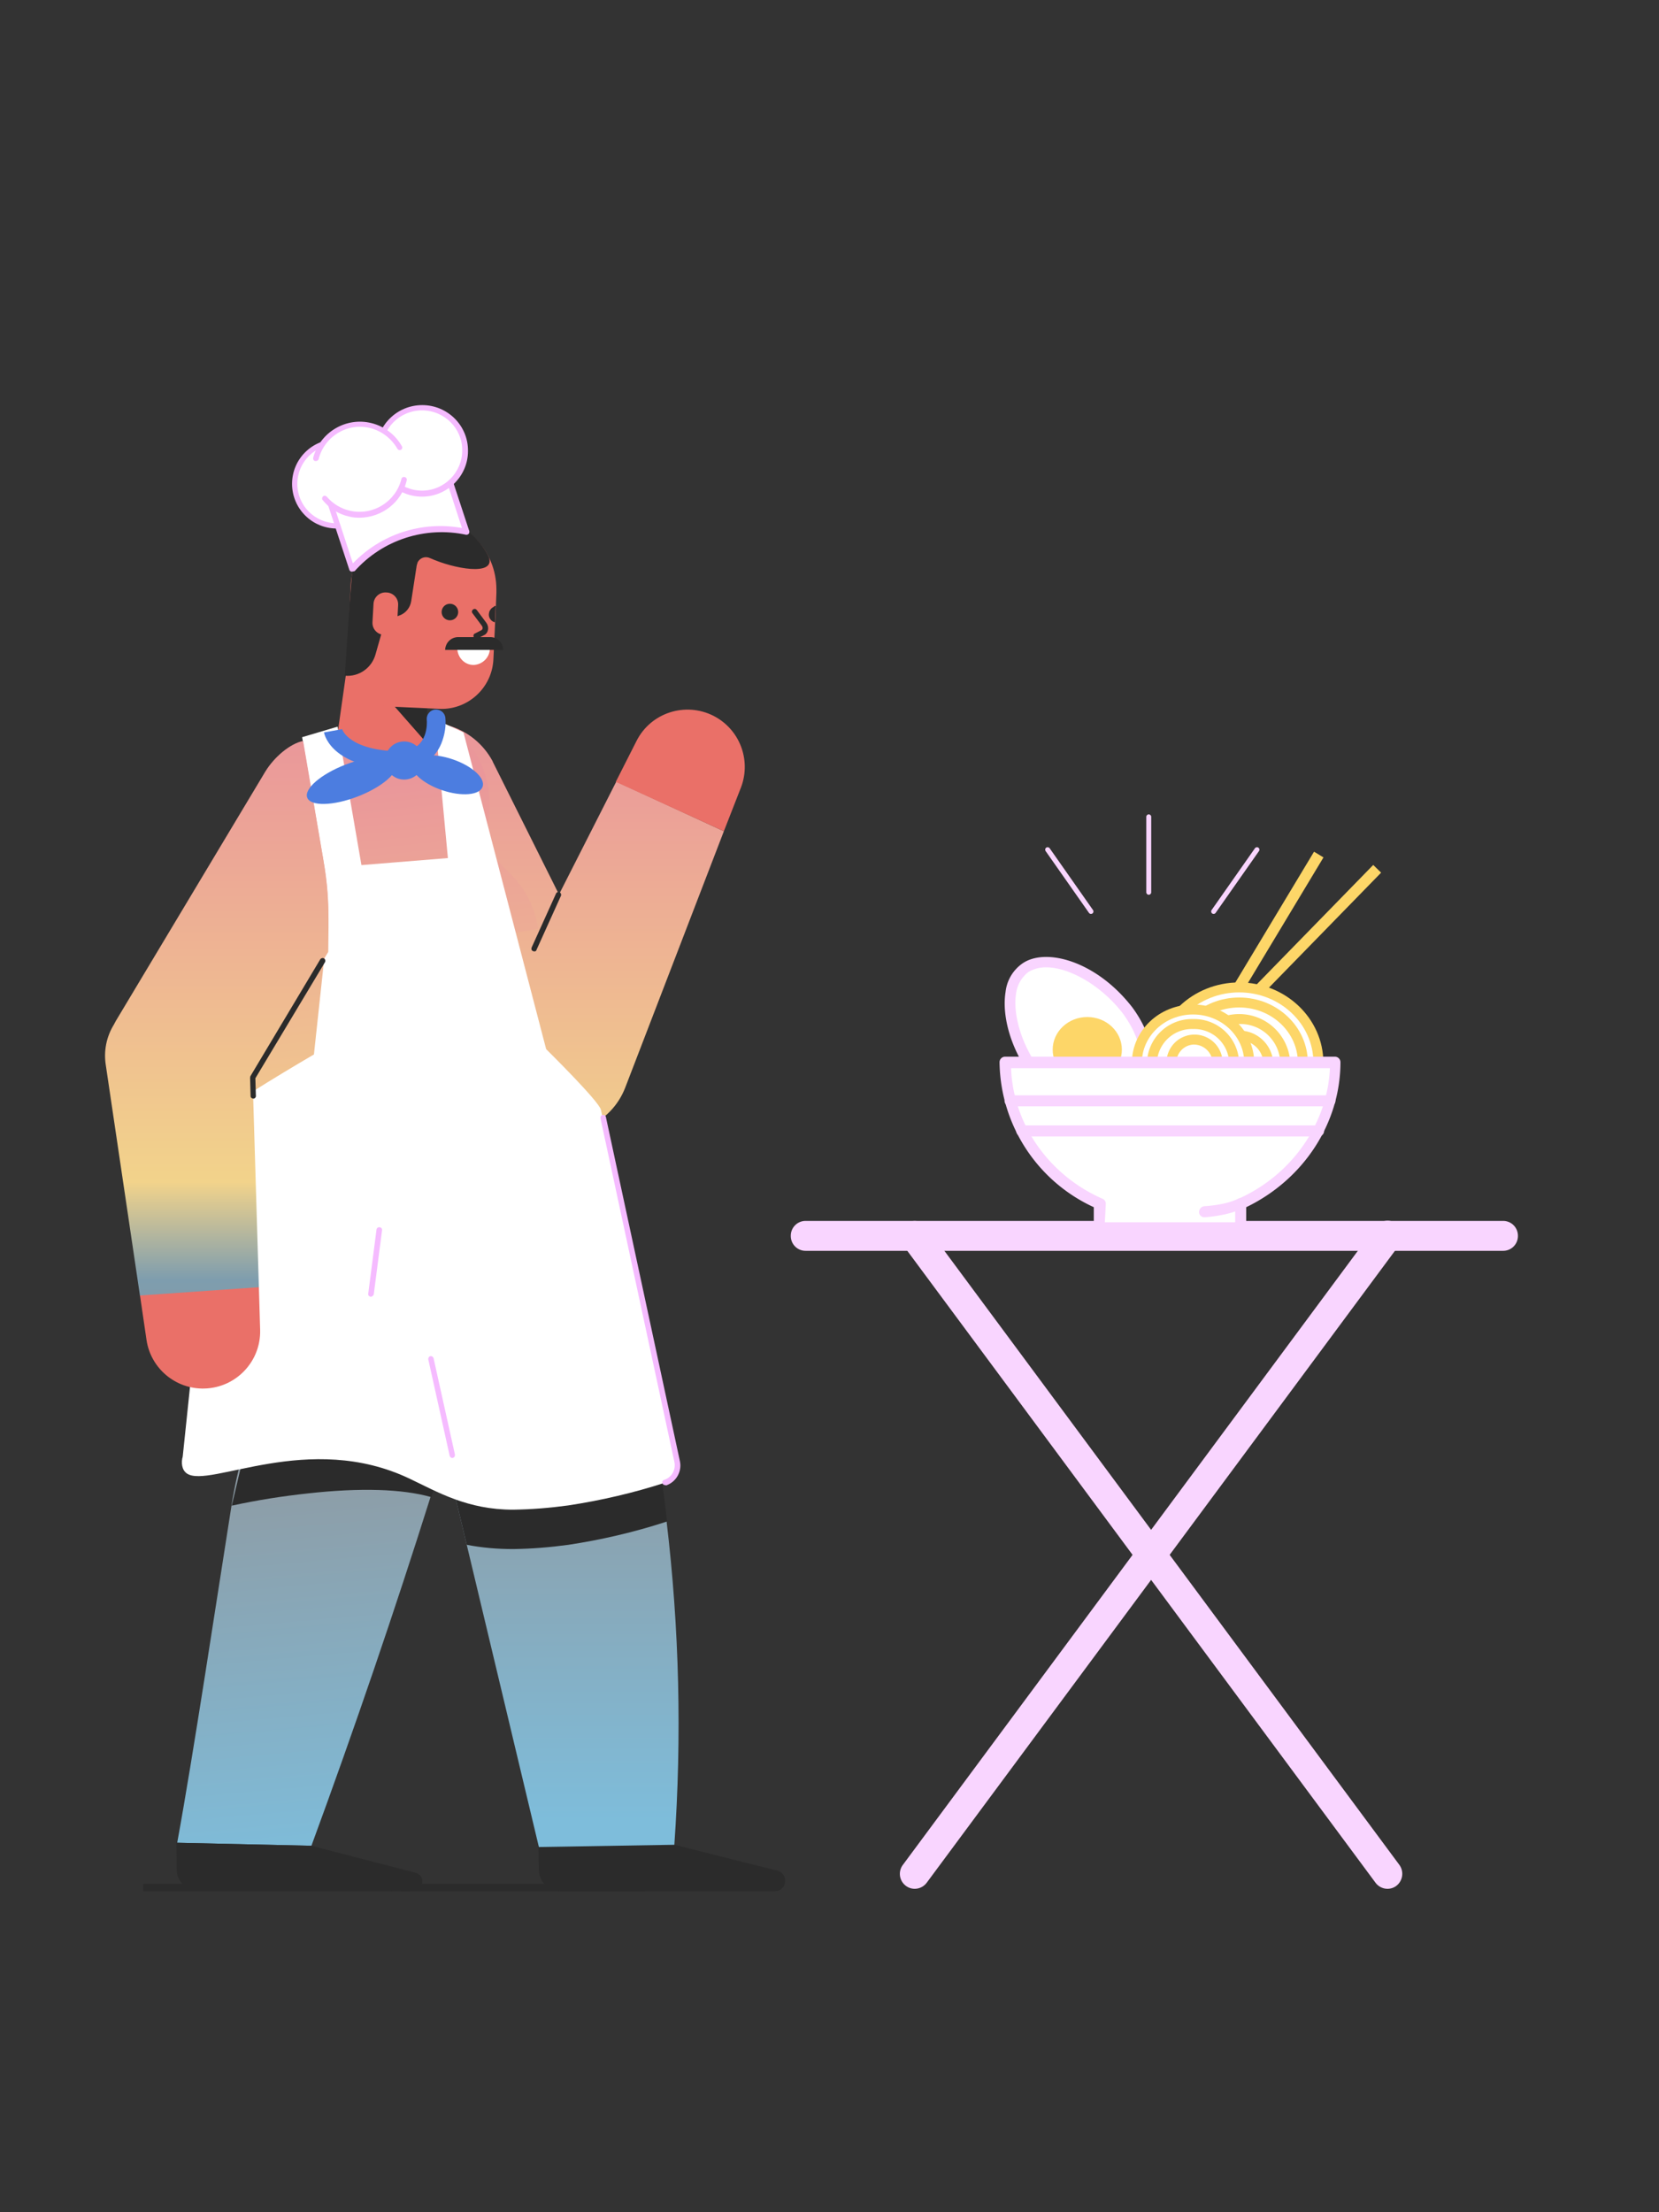 <?xml version="1.0" encoding="UTF-8"?><svg version="1.1" xmlns="http://www.w3.org/2000/svg" xmlns:xlink="http://www.w3.org/1999/xlink" viewBox="0 0 1200 1600" width="1200" height="1600" x="0px" y="0px">
              
              <rect x="0" y="0" width="1200" height="1600" fill="#333333" stroke="none"/>
              
              <!-- ITEM 0 -->
<g>
    <defs>
        
        <clipPath id="clip-path-id-viewbox-item-0">
            <rect x="0.0" y="0.0" width="270.6" height="592.5"/>
        </clipPath>
    </defs>
    <g transform="translate(76.0 293.0) rotate(0.0 246.0 537.5) scale(1.818 1.814)">
      <g clip-path="url(#clip-path-id-viewbox-item-0)" transform="translate(-0.0 -0.0)">
      

<title>cook</title>
<rect x="15.2" y="589.5" width="199.7" height="3" style="fill:#2B2B2B;"/>
<linearGradient id="SVGID_1_-i0" gradientUnits="userSpaceOnUse" x1="172.724" y1="-708.55" x2="172.724" y2="-1141.974" gradientTransform="matrix(1 0 0 -1 0 -576.524)">
	<stop offset="0" style="stop-color:#EA979A"/>
	<stop offset="0.41" style="stop-color:#F2D38B"/>
	<stop offset="0.5" style="stop-color:#7E9DAE"/>
	<stop offset="0.6" style="stop-color:#90979D"/>
	<stop offset="1" style="stop-color:#7EBDDB"/>
</linearGradient>
<path d="M246.2,169.9L207,272c-5.6,14.7-22.1,22-36.8,16.3c0,0,0,0,0,0c-6.6-2.6-12-7.5-15.2-13.8l-0.7-1.4l-51.6-103.6  c-7.6-14.2-2.2-31.9,12-39.5s31.9-2.2,39.5,12c0,0.1,0.1,0.2,0.1,0.3l0.6,1.2l25.7,51.6l22.8-45L246.2,169.9z" style="fill:url(#SVGID_1_-i0);"/>
<path d="M203.2,150.2l8.3-16.4c5.7-11.2,19.4-15.6,30.6-9.9c10.3,5.3,15,17.4,11,28.3l-6.9,17.7L203.2,150.2z" style="fill:#EA7068;"/>
<path d="M266.4,592.5h-85.5c-4.5-0.2-8.2-3.8-8.3-8.4l-0.2-10.8l54.1,0.7l40.9,10.3c2.2,0.5,3.6,2.7,3.1,5  C270.1,591.2,268.4,592.6,266.4,592.5z" style="fill:#2B2B2B;"/>
<linearGradient id="SVGID_2_-i0" gradientUnits="userSpaceOnUse" x1="161.735" y1="-708.558" x2="161.735" y2="-1141.974" gradientTransform="matrix(1 0 0 -1 0 -576.524)">
	<stop offset="0" style="stop-color:#EA979A"/>
	<stop offset="0.41" style="stop-color:#F2D38B"/>
	<stop offset="0.5" style="stop-color:#7E9DAE"/>
	<stop offset="0.6" style="stop-color:#90979D"/>
	<stop offset="1" style="stop-color:#7EBDDB"/>
</linearGradient>
<path d="M226.5,574l-53.9,0.9l-28.7-120.5l-12.2-51.1L95.3,216.2l61.5-7.3l15.3-1.8c0,0,10.7,44.2,20.3,84.2  c7.1,29.5,13.6,56.9,14.9,62.4c6.6,29.4,12.3,59,16.1,91.3C228.5,487.8,229.5,531,226.5,574z" style="fill:url(#SVGID_2_-i0);"/>
<path d="M167.2,412.4c-3.6,0.4-7.4,0.6-11.1,0.7c-1.8,0.1-3.6,0-5.4,0c-5.4,0.3-11,0.6-16.4,1.1l9.6,40.2  c6.1,1.2,12.3,1.7,18.5,1.7c7.4-0.1,14.7-0.7,22-1.7c13.1-2,26-5,38.6-9.1l0.6-0.2c-1.4-12.8-3.3-25.2-5.3-37.2  C201.3,410.9,184.1,411.7,167.2,412.4z" style="fill:#2B2B2B;"/>
<linearGradient id="SVGID_3_-i0" gradientUnits="userSpaceOnUse" x1="-102.58" y1="-694.284" x2="-102.58" y2="-1139.376" gradientTransform="matrix(1 -9.000000e-02 -9.000000e-02 -1 111.616 -569.913)">
	<stop offset="0" style="stop-color:#EA979A"/>
	<stop offset="0.41" style="stop-color:#F2D38B"/>
	<stop offset="0.5" style="stop-color:#7E9DAE"/>
	<stop offset="0.6" style="stop-color:#90979D"/>
	<stop offset="1" style="stop-color:#7EBDDB"/>
</linearGradient>
<path d="M163.7,241.2c-2.9,65.9-14.4,131.2-34.2,194.1c-14.1,44.9-30.2,92.2-47.4,139.1l-53.4-1.2  c6.4-35,15.9-98.3,21.6-134.4c2.4-15.6,7.1-29.7,9.9-42c1.4-6.1,8.6-57,14.5-100.9c-28.5-20.5-26.1-61.6-26.1-61.6  s79.8-31.1,97.6-28.5C154.8,206.9,163.6,240.6,163.7,241.2z" style="fill:url(#SVGID_3_-i0);"/>
<path d="M129.8,380.3c-5.1,0.2-10.4,0.4-15.5,0.9c-17,2.1-34.7,3.3-51.8,1.8c-1.1,7.3-1.9,12.2-2.2,13.8  c-2.9,12.3-6.3,26.7-9.9,42c10-2.2,20.2-3.8,30.4-4.9c20.7-2.3,37.5-1.8,49,1.5c5.9-18.8,11-37.8,15.4-57  C140,379.4,134.9,380,129.8,380.3z" style="fill:#2B2B2B;"/>
<linearGradient id="SVGID_4_-i0" gradientUnits="userSpaceOnUse" x1="4992.312" y1="-666.001" x2="4992.312" y2="-1099.432" gradientTransform="matrix(-1 0.1 -0.1 -1 5040.107 -1014.741)">
	<stop offset="0" style="stop-color:#EA979A"/>
	<stop offset="0.41" style="stop-color:#F2D38B"/>
	<stop offset="0.5" style="stop-color:#7E9DAE"/>
	<stop offset="0.6" style="stop-color:#90979D"/>
	<stop offset="1" style="stop-color:#7EBDDB"/>
</linearGradient>
<path d="M172.4,208.8c-5.1-27.4-23.8-22.7-20-42.5s-9.4-44.1-30.5-40.1c-16.2,3-29.7,4.2-36.6,5.5  c-21.7,4-18.2,38.2-15.6,94.5L172.4,208.8z" style="fill:url(#SVGID_4_-i0);"/>
<path d="M125.5,125.7c0,0,9.7-0.7,15.2,5.1l-15.4,10.7L125.5,125.7z" style="fill:#2B2B2B;"/>
<path d="M117.2,144.2l-17-3.8c-4.9-1.1-8.1-5.8-7.5-10.8l3.3-23.3l29.1-10.1l2.4,38.1c0.9,4.6-2.2,9.1-6.9,10  C119.5,144.5,118.3,144.5,117.2,144.2z" style="fill:#EA7068;"/>
<polygon points="128.4,117.6 112.6,117.2 127.5,134.2 " style="fill:#2B2B2B;"/>
<path d="M121.8,592.5l-85.2-0.4c-4.4,0-8-3.6-8.1-8c0,0,0-0.1,0-0.1l0,0l-0.1-10.8l53.7,1.2l41.2,10.7  C128.1,586.4,126.6,592.5,121.8,592.5z" style="fill:#2B2B2B;"/>
<path d="M69.9,192l15.6,1.7l-15.6,32.6C69.2,214.9,69.2,203.4,69.9,192z" style="fill:#2B2B2B;"/>
<path d="M116.8,368.1c-0.1,0-0.2,0-0.3-0.1c-0.6-0.1-0.9-0.7-0.7-1.3c0,0,0-0.1,0-0.1l14.9-50.7  c0.2-0.6,0.8-0.9,1.4-0.7c0.6,0.2,0.9,0.8,0.7,1.4l-14.9,50.7C117.7,367.7,117.3,368,116.8,368.1z" style="fill:#2B2B2B;"/>
<path d="M132.2,405.9c-0.3,0-0.5-0.1-0.7-0.3c-0.4-0.4-0.5-1.1-0.1-1.5l5.9-7.2c0.4-0.5,1.1-0.5,1.5-0.1  c0.5,0.4,0.5,1.1,0.1,1.5c0,0,0,0,0,0l-6,7.2C132.8,405.7,132.5,405.9,132.2,405.9z" style="fill:#2B2B2B;"/>
<path d="M155.7,73.5v1.3l-0.2,5.1l-0.3,6.5l-0.7,15.1c-0.6,11.3-10.2,20.1-21.5,19.6l-19.4-0.9  c-9.9-0.4-17.6-8.8-17.2-18.7c0-0.1,0-0.1,0-0.2l1.3-29.1c0.7-16,14.3-28.4,30.3-27.6C143.5,45.3,155.7,58,155.7,73.5L155.7,73.5z" style="fill:#EA7068;"/>
<path d="M153.1,96.6c0.2,3.7-2.7,6.8-6.4,7c0,0,0,0-0.1,0c-3.6,0-6.5-3-6.5-7H153.1z" style="fill:#FFFFFF;"/>
<path d="M155.4,80.1l-0.3,6.5c-1.7-0.4-2.8-2.2-2.3-3.9c0,0,0-0.1,0-0.1c0.3-1,1-1.8,1.9-2.2  C154.9,80.1,155.1,80,155.4,80.1z" style="fill:#2B2B2B;"/>
<path d="M147.6,93.1c-0.4,0-0.8-0.2-0.9-0.6c-0.3-0.5-0.1-1.1,0.3-1.4c0,0,0,0,0.1,0l2.7-1.4c0.2-0.2,0.4-0.4,0.4-0.7  c0.1-0.3-0.1-0.6-0.2-0.9l-3.8-5.1c-0.4-0.5-0.3-1.1,0.2-1.5s1.1-0.3,1.5,0.2c0,0,0,0,0,0l3.8,5.1c0.5,0.7,0.8,1.6,0.7,2.5  c-0.1,0.9-0.5,1.7-1.2,2.2l-0.2,0.1l-2.7,1.4C148.1,93,147.9,93.1,147.6,93.1z" style="fill:#2B2B2B;"/>
<circle cx="137.2" cy="82.5" r="3.3" style="fill:#2B2B2B;"/>
<path d="M152.8,60.9c2.2,7.3-14,4.4-23.5,0.1c-1.9-0.9-4.1-0.1-5,1.8c0,0,0,0,0,0.1c-0.1,0.3-0.2,0.7-0.3,1l-2.2,14.3  c-0.4,2.5-2.1,4.7-4.5,5.6l-5.9,2.2l-3.8,13.4c-1.5,5.4-6.6,9-12.2,8.5l0,0c0,0,1.7-27.3,2.7-39c0.9-11.7,11.7-24.8,30.1-24.2  S152.8,60.9,152.8,60.9z" style="fill:#2B2B2B;"/>
<path d="M111,91.6L111,91.6c-2.7-0.1-4.8-2.4-4.6-5.1c0,0,0,0,0-0.1l0.4-7.1c0.1-2.7,2.4-4.8,5.1-4.6c0,0,0,0,0.1,0l0,0  c2.7,0.1,4.8,2.4,4.6,5.1c0,0,0,0,0,0.1l-0.4,7.1C116,89.6,113.7,91.7,111,91.6z" style="fill:#EA7068;"/>
<path d="M227.5,421.1L197.3,281c-0.7-3.4-21.8-24.2-21.8-24.2l-32.9-126.3l-11.4-5.3l5.2,55.4l-34.4,2.8l-9.5-55.2  l-14.1,4.2l8.6,50c1.4,7.7,2,15.6,1.8,23.4l-5.7,53.1c0,0-37.2,21.7-38.1,24.9L30.9,419.2c-0.7,2.4-0.4,5.4,1.7,6.8  c8.9,6,48.5-17.2,88.7,2.1c11.1,5.3,22.9,12.3,41,12.3c7.4-0.1,14.7-0.7,22-1.7c13.1-2,26-5,38.6-9.1  C226.3,428.2,228.2,424.7,227.5,421.1z" style="fill:#FFFFFF;"/>
<path d="M222.8,430.6c-0.6,0-1.1-0.5-1.1-1.1c0-0.5,0.3-0.9,0.8-1c3-1,4.7-4.1,4-7.2l-29.4-137  c-0.1-0.6,0.3-1.2,0.9-1.3c0.6-0.1,1.2,0.3,1.3,0.9c0,0,0,0,0,0.1l29.4,137c0.9,4.1-1.4,8.3-5.4,9.7L222.8,430.6z" style="fill:#F5BBFF;"/>
<linearGradient id="SVGID_5_-i0" gradientUnits="userSpaceOnUse" x1="44.477" y1="-708.74" x2="44.477" y2="-1141.799" gradientTransform="matrix(1 0 0 -1 0 -576.524)">
	<stop offset="0" style="stop-color:#EA979A"/>
	<stop offset="0.41" style="stop-color:#F2D38B"/>
	<stop offset="0.5" style="stop-color:#7E9DAE"/>
	<stop offset="0.6" style="stop-color:#90979D"/>
	<stop offset="1" style="stop-color:#7EBDDB"/>
</linearGradient>
<path d="M78.8,133.9c-5,1-11.4,6.2-15.1,12.3L4.3,245.5L3.5,247c-3,4.9-4.1,10.6-3.2,16.2l13.6,92l47.3-3.3l-2.5-83.5  L88.8,218l0.1-9.7c0.1-9.4-0.6-18.7-2.2-27.9L78.8,133.9z" style="fill:url(#SVGID_5_-i0);"/>
<path d="M61.2,351.7l0.5,17.1c0.3,12.6-9.7,23-22.2,23.3c-11.4,0.3-21.3-8-23-19.3l-2.6-17.8L61.2,351.7z" style="fill:#EA7068;"/>
<path d="M140.5,92.5h12.8c2.8,0,5.1,2.3,5.1,5.1h-23.1C135.4,94.8,137.6,92.5,140.5,92.5z" style="fill:#2B2B2B;"/>
<circle cx="92.2" cy="31.4" r="16.7" style="fill:#FFFFFF;"/>
<path d="M92.2,49.2c-9.9,0-17.8-8-17.8-17.8c0-9.9,8-17.8,17.8-17.8s17.8,8,17.8,17.8c0,0,0,0,0,0  C110,41.2,102,49.2,92.2,49.2z M92.2,15.7c-8.7,0-15.7,7-15.7,15.7s7,15.7,15.7,15.7s15.7-7,15.7-15.7  C107.9,22.8,100.8,15.7,92.2,15.7z" style="fill:#F5BBFF;"/>
<path d="M143.7,50.4L143.7,50.4c-16.7-3.7-34.2,2-45.5,14.9l0,0l-8.8-26.8l45.5-14.9L143.7,50.4z" style="fill:#FFFFFF;"/>
<path d="M98.2,66.4H98c-0.4-0.1-0.7-0.4-0.8-0.7l-8.8-26.8c-0.1-0.3-0.1-0.6,0.1-0.8c0.1-0.3,0.4-0.4,0.7-0.5l45.5-14.9  c0.6-0.2,1.2,0.1,1.4,0.7c0,0,0,0,0,0l8.8,26.8c0.1,0.4,0,0.8-0.2,1.1c-0.3,0.3-0.6,0.4-1,0.4c-16.3-3.5-33.3,2-44.4,14.5  C99,66.3,98.6,66.3,98.2,66.4z M90.8,39.2l7.8,23.9c11.2-11.7,27.5-17,43.4-14.1l-7.8-24L90.8,39.2z" style="fill:#F5BBFF;"/>
<circle cx="126.1" cy="18.3" r="17.1" style="fill:#FFFFFF;"/>
<path d="M126.1,36.5c-10.1,0-18.3-8.2-18.2-18.3S116.1,0,126.2,0s18.3,8.2,18.2,18.3c0,0,0,0,0,0  C144.4,28.3,136.2,36.5,126.1,36.5C126.1,36.5,126.1,36.5,126.1,36.5z M126.1,2.1c-8.9,0-16,7.2-16,16s7.2,16,16,16s16-7.2,16-16  c0,0,0,0,0,0C142.2,9.3,135,2.1,126.1,2.1L126.1,2.1z" style="fill:#F5BBFF;"/>
<circle cx="101.4" cy="25.7" r="18.1" style="fill:#FFFFFF;"/>
<path d="M119,29.8c-2.3,9.7-12.1,15.7-21.9,13.4c-3.8-0.9-7.2-3-9.7-6" style="fill:#FFFFFF;"/>
<path d="M101.3,44.9c-1.5,0-2.9-0.1-4.3-0.5c-4.1-0.9-7.7-3.2-10.4-6.5c-0.4-0.4-0.3-1.1,0.1-1.5s1.1-0.3,1.5,0.1  c2.4,2.8,5.6,4.8,9.2,5.6c9.1,2.1,18.2-3.5,20.5-12.6c0.1-0.6,0.7-1,1.3-0.8c0.6,0.1,1,0.7,0.8,1.3c0,0,0,0,0,0.1  C118,38.7,110.2,44.8,101.3,44.9z" style="fill:#F5BBFF;"/>
<path d="M83.9,21.2c2.5-9.6,12.3-15.5,22-13.1c4.8,1.2,8.9,4.3,11.3,8.7" style="fill:#FFFFFF;"/>
<path d="M83.9,22.3h-0.3c-0.6-0.1-0.9-0.7-0.8-1.3c0,0,0,0,0,0c2.7-10.2,13.1-16.4,23.3-13.8c5.1,1.3,9.4,4.6,12,9.2  c0.3,0.5,0.1,1.1-0.3,1.4c0,0,0,0-0.1,0c-0.5,0.3-1.1,0.1-1.4-0.4c-2.3-4-6.1-7-10.6-8.2C96.6,6.8,87.4,12.3,85,21.4  c0,0,0,0.1,0,0.1C84.8,22,84.4,22.3,83.9,22.3z" style="fill:#F5BBFF;"/>
<path d="M59,276.5c-0.6,0-1.1-0.4-1.1-1c0,0,0-0.1,0-0.1l-0.2-7.2c0-0.2,0.1-0.4,0.1-0.6L85.6,221  c0.3-0.5,1-0.7,1.5-0.4c0.5,0.3,0.7,1,0.4,1.5l-27.7,46.3l0.2,6.9c0.1,0.6-0.3,1.1-0.8,1.2C59.1,276.5,59.1,276.5,59,276.5L59,276.5  z" style="fill:#2B2B2B;"/>
<path d="M138.2,419.8c-0.5,0-1-0.4-1.1-0.9l-8.5-38.4c-0.1-0.6,0.3-1.2,0.8-1.3c0.6-0.1,1.1,0.2,1.3,0.8l8.5,38.4  c0.1,0.6-0.2,1.2-0.8,1.3c0,0,0,0,0,0C138.4,419.8,138.3,419.8,138.2,419.8z" style="fill:#F5BBFF;"/>
<path d="M105.7,355.5L105.7,355.5c-0.7-0.1-1.1-0.6-1-1.2l3.3-25.6c0.1-0.6,0.6-1,1.2-0.9c0,0,0,0,0.1,0  c0.6,0.1,1,0.6,0.9,1.2l-3.3,25.6C106.7,355.1,106.2,355.5,105.7,355.5z" style="fill:#F5BBFF;"/>
<path d="M170.7,217.8c-0.1,0-0.3,0-0.4-0.1c-0.6-0.2-0.8-0.8-0.6-1.4c0,0,0,0,0,0l9.7-21.5c0.2-0.6,0.9-0.8,1.4-0.6  s0.8,0.9,0.6,1.4l-9.7,21.5C171.6,217.6,171.2,217.9,170.7,217.8z" style="fill:#2B2B2B;"/>
<circle cx="119" cy="141.7" r="7.6" style="fill:#4C7DE0;"/>
<ellipse transform="matrix(0.933 -0.361 0.361 0.933 -47.405 45.409)" cx="98" cy="149.7" rx="18.9" ry="6.8" style="fill:#4C7DE0;"/>
<ellipse transform="matrix(0.322 -0.947 0.947 0.322 -47.337 228.865)" cx="136.2" cy="147.5" rx="6.5" ry="14.8" style="fill:#4C7DE0;"/>
<path d="M118.9,145.3c-28.1,0-31.5-13.3-31.8-14.8l7.2-1.3v-0.1c0,0.1,2.5,9,24.6,9h0.1c2,0,3.6,1.6,3.6,3.6  c0,0,0,0,0,0C122.6,143.7,120.9,145.3,118.9,145.3L118.9,145.3z" style="fill:#4C7DE0;"/>
<path d="M119.3,145.3c-2,0-3.7-1.7-3.7-3.7c0-1.8,1.4-3.4,3.2-3.6c9.9-1.2,9.3-11.4,9.2-12.5c-0.2-2,1.2-3.9,3.3-4.1  c2-0.2,3.9,1.2,4.1,3.3l0,0c0.3,3.1-0.2,6.2-1.2,9.1c-2.2,6.5-7.3,10.4-14.4,11.3C119.6,145.3,119.5,145.3,119.3,145.3z" style="fill:#4C7DE0;"/>

      </g>
    </g>
</g>

<!-- ITEM 1 -->
<g>
    <defs>
        
        <clipPath id="clip-path-id-viewbox-item-1">
            <rect x="0.0" y="0.0" width="180.37" height="164.761"/>
        </clipPath>
    </defs>
    <g transform="translate(572.0 883.0) rotate(0.0 263.0 241.5) scale(2.916 2.932)">
      <g clip-path="url(#clip-path-id-viewbox-item-1)" transform="translate(-0.0 -0.0)">
      <title>chair_1</title><g id="Layer_2-i1" data-name="Layer 2"><g id="Layer_1-2-i1" data-name="Layer 1"><path d="M176.682,7.387H3.687A3.652,3.652,0,0,1,0,3.7,3.651,3.651,0,0,1,3.687.012H176.682A3.652,3.652,0,0,1,180.37,3.7,3.653,3.653,0,0,1,176.682,7.387Z" fill="#f9d5ff"/><path d="M30.752,164.761a3.628,3.628,0,0,1-2.212-.737,3.671,3.671,0,0,1-.738-5.163L145.059,1.487a3.688,3.688,0,1,1,5.9,4.425L33.7,163.286A3.735,3.735,0,0,1,30.752,164.761Z" fill="#f9d5ff"/><path d="M148.009,164.761a3.735,3.735,0,0,1-2.95-1.475L27.8,5.912A3.737,3.737,0,0,1,28.54.749a3.736,3.736,0,0,1,5.162.738L150.959,158.861a3.737,3.737,0,0,1-.738,5.163A3.626,3.626,0,0,1,148.009,164.761Z" fill="#f9d5ff"/></g></g>
      </g>
    </g>
</g>

<!-- ITEM 2 -->
<g>
    <defs>
        
        <clipPath id="clip-path-id-viewbox-item-2">
            <rect x="0.0" y="0.0" width="76.751" height="76.684"/>
        </clipPath>
    </defs>
    <g transform="translate(723.0 616.0) rotate(0.0 138.0 138.0) scale(3.596 3.599)">
      <g clip-path="url(#clip-path-id-viewbox-item-2)" transform="translate(-0.0 -0.0)">
      <title>dinner</title><g id="Layer_2-i2" data-name="Layer 2"><g id="Layer_1-2-i2" data-name="Layer 1"><path d="M25.714,31.911c5.547,7.26,4.639,14.42-.5,17.849s-12.5,2.017-18.05-5.345C1.613,37.155.1,26.667,5.143,23.239S20.168,24.65,25.714,31.911Z" fill="#fff"/><path d="M19.462,52.684c-4.638,0-9.378-2.622-13.109-7.563C2.42,39.877.4,33.222,1.21,28.18a8.055,8.055,0,0,1,3.429-5.748c4.739-3.227,14.924-.4,22.084,8.874h0c3.025,4.134,4.437,8.47,3.832,12.3a10.019,10.019,0,0,1-4.639,7.059A11.612,11.612,0,0,1,19.462,52.684ZM9.378,23.239a6.81,6.81,0,0,0-3.529.907,6.468,6.468,0,0,0-2.521,4.336c-.706,4.337,1.21,10.488,4.739,15.227,4.841,6.454,11.5,8.471,16.538,5.143a8.131,8.131,0,0,0,3.63-5.647c.5-3.328-.706-6.958-3.428-10.689C20.571,26.97,14.118,23.239,9.378,23.239Z" fill="#f9d5ff"/><ellipse cx="17.647" cy="39.777" rx="6.958" ry="6.555" fill="#fdd668"/><rect x="32.182" y="17.562" width="42.254" height="2.219" transform="translate(9.813 54.707) rotate(-58.944)" fill="#fdd668"/><rect x="39.559" y="17.661" width="42.857" height="2.218" transform="translate(4.951 49.294) rotate(-45.685)" fill="#fdd668"/><ellipse cx="48.202" cy="42.398" rx="15.933" ry="15.126" fill="#fff"/><path d="M48.2,58.524c-9.337,0-16.933-7.234-16.933-16.126s7.6-16.126,16.933-16.126S65.135,33.506,65.135,42.4,57.539,58.524,48.2,58.524Zm0-30.252c-8.234,0-14.933,6.337-14.933,14.126s6.7,14.126,14.933,14.126S63.135,50.187,63.135,42.4,56.436,28.272,48.2,28.272Z" fill="#fdd668"/><ellipse cx="48.202" cy="42.398" rx="12.807" ry="12.101" fill="#fff"/><path d="M48.2,55.5C40.589,55.5,34.4,49.622,34.4,42.4S40.589,29.3,48.2,29.3s13.807,5.877,13.807,13.1S55.815,55.5,48.2,55.5Zm0-24.2c-6.511,0-11.807,4.98-11.807,11.1s5.3,11.1,11.807,11.1S60.009,48.52,60.009,42.4,54.712,31.3,48.2,31.3Z" fill="#fdd668"/><ellipse cx="48.202" cy="42.398" rx="9.277" ry="8.773" fill="#fff"/><path d="M48.2,52.171A10.046,10.046,0,0,1,37.925,42.4a10.29,10.29,0,0,1,20.554,0A10.046,10.046,0,0,1,48.2,52.171Zm0-17.546A8.046,8.046,0,0,0,39.925,42.4a8.293,8.293,0,0,0,16.554,0A8.046,8.046,0,0,0,48.2,34.625Z" fill="#fdd668"/><ellipse cx="48.202" cy="42.398" rx="5.849" ry="5.445" fill="#fff"/><path d="M48.2,48.844A6.664,6.664,0,0,1,41.353,42.4a6.862,6.862,0,0,1,13.7,0A6.664,6.664,0,0,1,48.2,48.844Zm0-10.891A4.665,4.665,0,0,0,43.353,42.4a4.867,4.867,0,0,0,9.7,0A4.665,4.665,0,0,0,48.2,37.953Z" fill="#fdd668"/><ellipse cx="38.924" cy="42.398" rx="11.294" ry="10.689" fill="#fff"/><path d="M38.925,54.087c-6.779,0-12.295-5.243-12.295-11.689s5.516-11.689,12.295-11.689S51.219,35.953,51.219,42.4,45.7,54.087,38.925,54.087Zm0-21.378c-5.677,0-10.295,4.347-10.295,9.689s4.618,9.689,10.295,9.689S49.219,47.741,49.219,42.4,44.6,32.709,38.925,32.709Z" fill="#fdd668"/><ellipse cx="38.924" cy="42.398" rx="8.269" ry="7.765" fill="#fff"/><path d="M38.925,51.163a9.038,9.038,0,0,1-9.27-8.765,9.037,9.037,0,0,1,9.27-8.764A9.037,9.037,0,0,1,48.193,42.4,9.038,9.038,0,0,1,38.925,51.163Zm0-15.529a7.038,7.038,0,0,0-7.27,6.764,7.039,7.039,0,0,0,7.27,6.765A7.038,7.038,0,0,0,46.193,42.4,7.037,7.037,0,0,0,38.925,35.634Z" fill="#fdd668"/><ellipse cx="38.924" cy="42.398" rx="4.941" ry="4.639" fill="#fff"/><path d="M38.925,48.037a5.646,5.646,0,1,1,5.94-5.639A5.8,5.8,0,0,1,38.925,48.037Zm0-9.277a3.65,3.65,0,1,0,3.94,3.638A3.8,3.8,0,0,0,38.925,38.76Z" fill="#fdd668"/><path d="M67.462,42.4H1.109c0,12.5,7.765,23.4,18.958,28.337v4.84H48.5v-4.84C59.8,65.692,67.462,54.9,67.462,42.4Z" fill="#fff"/><path d="M48.5,76.684H20.067a1.119,1.119,0,0,1-1.109-1.109V71.44A32.514,32.514,0,0,1,0,42.3a1.119,1.119,0,0,1,1.109-1.11H67.462a1.119,1.119,0,0,1,1.109,1.11c0,12.3-7.462,23.6-18.958,29.142v4.135A1.119,1.119,0,0,1,48.5,76.684ZM21.176,74.466H47.4V70.734a1.05,1.05,0,0,1,.706-1.008C58.891,64.886,65.95,54.6,66.454,43.508H2.319c.4,11.193,7.563,21.479,18.353,26.218a1.1,1.1,0,0,1,.706,1.008l-.2,3.732Z" fill="#f9d5ff"/><path d="M66.454,51.171H2.118a1.109,1.109,0,1,1,0-2.218H66.454a1.109,1.109,0,0,1,0,2.218Z" fill="#f9d5ff"/><path d="M64.134,57.222H4.437a1.11,1.11,0,0,1,0-2.219h59.7a1.11,1.11,0,1,1,0,2.219Z" fill="#f9d5ff"/><path d="M41.244,72.348s4.537-.2,7.26-1.614" fill="#fff"/><path d="M41.244,73.457a1.037,1.037,0,0,1-1.11-1.008,1.2,1.2,0,0,1,1.009-1.21c.1,0,4.336-.2,6.857-1.513a1.06,1.06,0,1,1,.908,1.916c-2.824,1.513-7.463,1.815-7.664,1.815Z" fill="#f9d5ff"/></g></g>
      </g>
    </g>
</g>

<!-- ITEM 3 -->
<g>
    <defs>
        
        <clipPath id="clip-path-id-viewbox-item-3">
            <rect x="603.58" y="904.821" width="86.923" height="40.454"/>
        </clipPath>
    </defs>
    <g transform="translate(756.0 589.0) rotate(0.0 77.5 36.0) scale(1.783 1.78)">
      <g clip-path="url(#clip-path-id-viewbox-item-3)" transform="translate(-603.58 -904.821)">
      
<g>
	<path fill="#F9D5FF" d="M645.603,937.488c-0.553,0-1-0.447-1-1v-30.667c0-0.553,0.447-1,1-1s1,0.447,1,1v30.667   C646.603,937.041,646.156,937.488,645.603,937.488z"/>
</g>
<g>
	<path fill="#F9D5FF" d="M671.912,945.276c-0.198,0-0.398-0.059-0.572-0.181c-0.453-0.317-0.563-0.94-0.246-1.393l17.59-25.12   c0.317-0.453,0.941-0.563,1.393-0.246c0.453,0.317,0.563,0.94,0.246,1.393l-17.59,25.12   C672.538,945.127,672.228,945.276,671.912,945.276z"/>
</g>
<g>
	<path fill="#F9D5FF" d="M622.171,945.276c-0.315,0-0.626-0.148-0.82-0.427l-17.59-25.12c-0.316-0.452-0.207-1.075,0.246-1.393   c0.45-0.316,1.076-0.207,1.393,0.246l17.59,25.12c0.316,0.452,0.207,1.075-0.246,1.393   C622.57,945.217,622.369,945.276,622.171,945.276z"/>
</g>

      </g>
    </g>
</g>

              </svg>